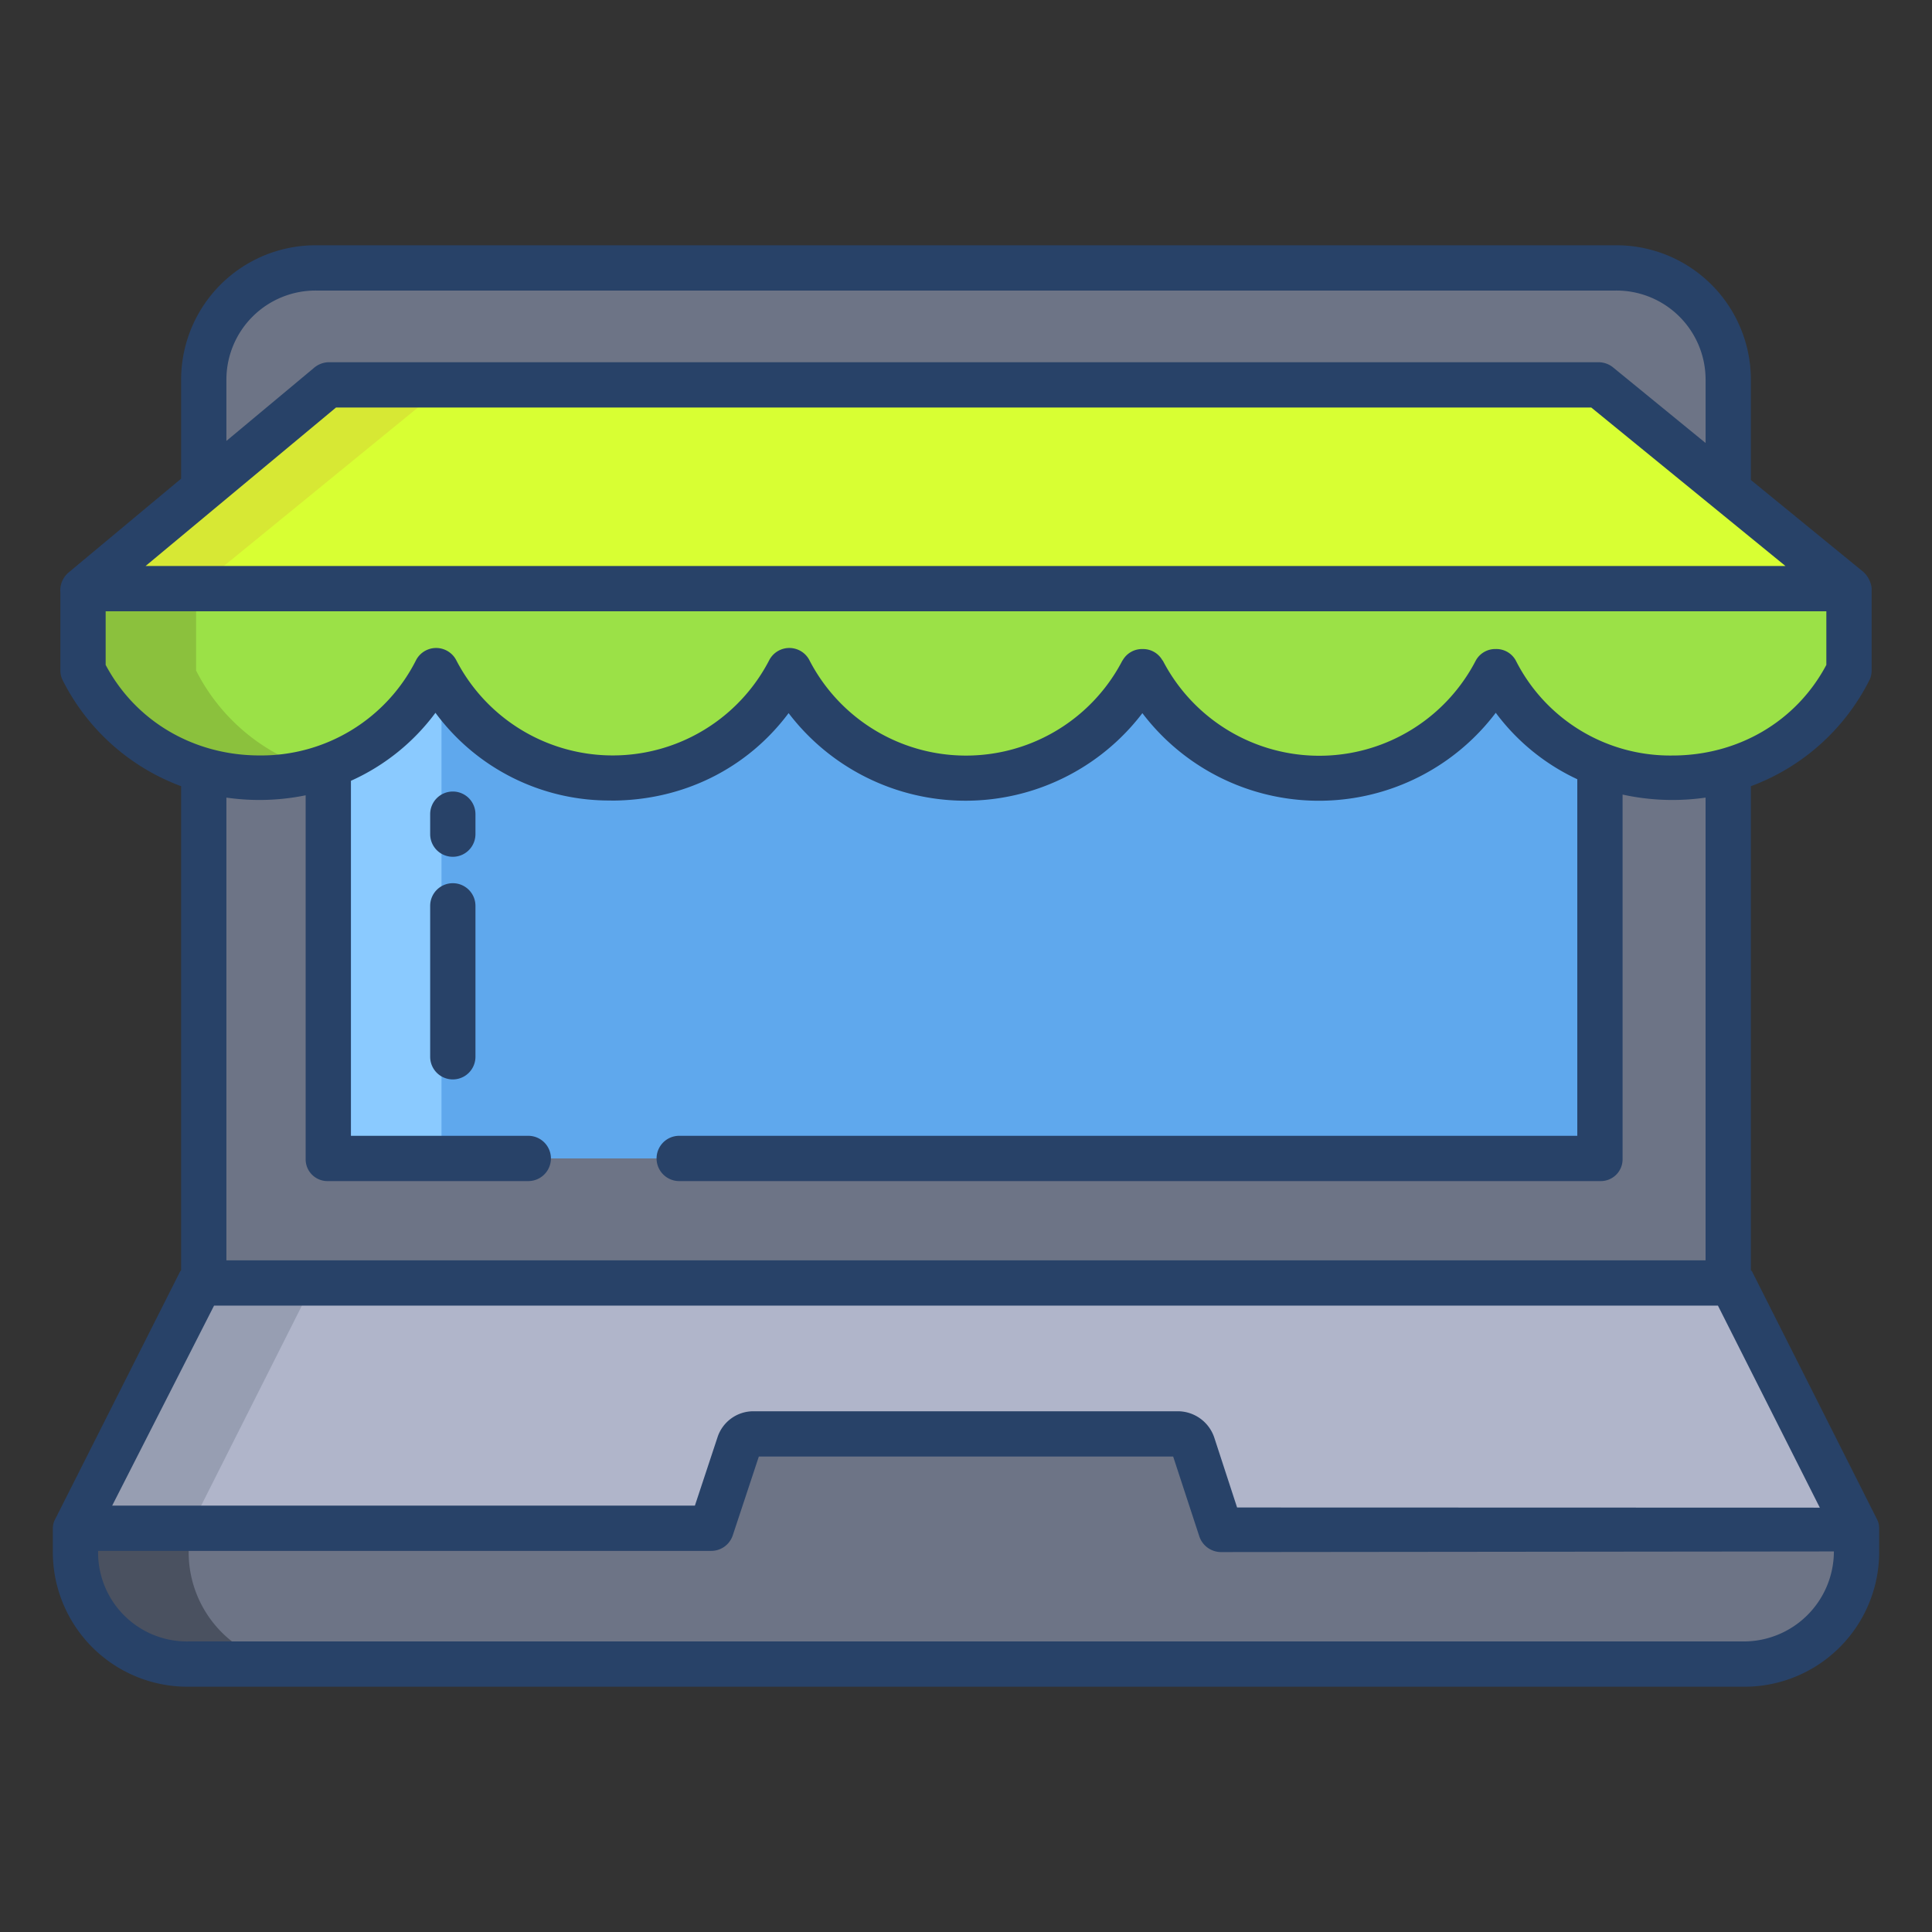 <svg id="Layer_1" height="512" viewBox="0 0 512 512" width="512" xmlns="http://www.w3.org/2000/svg" data-name="Layer 1"><rect x="0" y="0" width="512" height="512" fill="#333333" stroke="none"/><path d="m457.825 156h-33.825v151h-337v-151h-33v184h404v-184z" fill="#6d7486"/><path d="m87 156v151h337v-151z" fill="#5fa8ed"/><path d="m87 156h30v151h-30z" fill="#8acaff"/><path d="m458.97 340h-.89-404.16-.89l-33.03 65.575 472 .042z" fill="#b0b5ca"/><path d="m428.08 71h-344.16a29.591 29.591 0 0 0 -29.92 29.6v33.29l404 .51v-33.8a29.591 29.591 0 0 0 -29.92-29.6z" fill="#6d7486"/><path d="m490.03 156.44v21.27l-.02.03a51.816 51.816 0 0 1 -32.03 26.41 53.718 53.718 0 0 1 -33.75-1.4 51.818 51.818 0 0 1 -27.81-25.01l-.02-.03-.01.02c-19.64 37.97-73.95 37.97-93.59 0l-.01-.02-.01.01c-19.64 37.98-73.95 37.98-93.59 0l-.01-.01a52.692 52.692 0 0 1 -93.6 0l-.01.01a51.8 51.8 0 0 1 -28.8 25.37 53.6 53.6 0 0 1 -32.85 1.02 51.813 51.813 0 0 1 -31.94-26.39l-.01-.01v-21.27z" fill="#9be147"/><path d="m424 103h-337.12l-64.91 53h468.03z" fill="#d8ff33"/><path d="m492 405.4v6a30 30 0 0 1 -30 30h-412a30 30 0 0 1 -30-30v-5.97h168.49l7.36-22.25a4.009 4.009 0 0 1 3.8-2.74h112.7a3.987 3.987 0 0 1 3.79 2.74l7.37 22.25z" fill="#6d7486"/><path d="m86.88 103-64.91 53h30l64.91-53z" fill="#d7e834"/><path d="m53.92 204.11a53.651 53.651 0 0 0 29.836-.051 51.81 51.81 0 0 1 -31.776-26.339l-.01-.01v-21.27h-30v21.27l.01.01a51.813 51.813 0 0 0 31.94 26.39z" fill="#8bc13d"/><path d="m50 411.4v-5.822h-30v5.822a30 30 0 0 0 30 30h30a30 30 0 0 1 -30-30z" fill="#4a5160"/><path d="m20 405.43v.145l.073-.145z" fill="#6d7486"/><path d="m50 405.43h.073l32.957-65.43h-29.11-.89l-32.957 65.43-.073.145 30 .003z" fill="#979eb2"/><g fill="#284268"><path d="m497.36 402.5-33.068-65.589c-.079-.156-.292-.208-.292-.354v-128.205a57.544 57.544 0 0 0 31.34-27.962c.013-.024.028-.028.04-.053a5.755 5.755 0 0 0 .62-2.629v-21.708h.018a6.9 6.9 0 0 0 -2.2-4.432l-29.818-24.368v-26.6a35.636 35.636 0 0 0 -35.923-35.6h-344.154a35.636 35.636 0 0 0 -35.923 35.6v26.251l-29.864 24.9a6.222 6.222 0 0 0 -2.136 5.249v20.708a5.643 5.643 0 0 0 .664 2.67 57.553 57.553 0 0 0 31.336 27.973v128.207c0 .148-.215.3-.293.457l-33.049 65.518a4.959 4.959 0 0 0 -.647 2.467h-.011v6.4a35.7 35.7 0 0 0 36 35.6h412a35.7 35.7 0 0 0 36-35.6v-6.4h-.011a4.974 4.974 0 0 0 -.629-2.5zm-437.36-301.9a23.624 23.624 0 0 1 23.923-23.6h344.154a23.624 23.624 0 0 1 23.923 23.6v16.8l-24.369-19.912a6.139 6.139 0 0 0 -3.79-1.488h-336.966a6.273 6.273 0 0 0 -3.835 1.634l-23.04 19.213zm29.043 7.4h332.662l51.465 42h-434.593zm-61.043 68.205v-14.205h456v14.208c-8 15.063-23.472 24.01-40.8 24.01a45.829 45.829 0 0 1 -41.5-25.176 5.861 5.861 0 0 0 -5.3-3.042h-.028a5.871 5.871 0 0 0 -5.306 3.112 46.7 46.7 0 0 1 -82.935-.1c-.014-.027-.039.05-.053.024a5.871 5.871 0 0 0 -5.27-3.031h-.021a5.886 5.886 0 0 0 -5.272 2.993c-.021.039-.041.007-.062.046a46.7 46.7 0 0 1 -82.936-.054c-.022-.043-.053-.11-.077-.152a6 6 0 0 0 -10.589.121 46.689 46.689 0 0 1 -82.939 0 6.006 6.006 0 0 0 -10.666.013 45.909 45.909 0 0 1 -41.456 25.228c-17.317 0-32.79-8.934-40.79-23.995zm58.772 136.795h53.228a6 6 0 0 0 0-12h-47v-94.081a56.82 56.82 0 0 0 22.4-18.019 57.191 57.191 0 0 0 46.6 23.24v.025c19 0 36.022-8.5 46.987-23.183a58.945 58.945 0 0 0 93.755.011 58.755 58.755 0 0 0 93.649-.1 56.822 56.822 0 0 0 21.609 17.612v94.495h-238a6 6 0 0 0 0 12h244.229a5.771 5.771 0 0 0 5.771-5.771v-96.661a61.362 61.362 0 0 0 13.21 1.432 62.042 62.042 0 0 0 8.786-.626v122.626h-391.996v-122.626a61.957 61.957 0 0 0 8.78.626 61.093 61.093 0 0 0 12.22-1.24v96.468a5.772 5.772 0 0 0 5.772 5.772zm-30.043 33h398.542l27 53.545-154.429-.045-6-18.385a10.22 10.22 0 0 0 -9.494-7.115h-112.698a9.989 9.989 0 0 0 -9.493 6.863l-6 18.137h-154.426zm405.271 89h-412a23.563 23.563 0 0 1 -24-24h162.49a6.006 6.006 0 0 0 5.7-4.12l6.91-20.88h109.8l6.91 21.093a6.1 6.1 0 0 0 5.7 4.224l162.49-.171a23.9 23.9 0 0 1 -24 23.854z"/><path d="m120 209.763a6 6 0 0 0 -6 6v5.295a6 6 0 0 0 12 0v-5.295a6 6 0 0 0 -6-6z"/><path d="m120 234.058a6 6 0 0 0 -6 6v40a6 6 0 0 0 12 0v-40a6 6 0 0 0 -6-6z"/><path d="m68.782 212h-.002-.001z"/></g></svg>